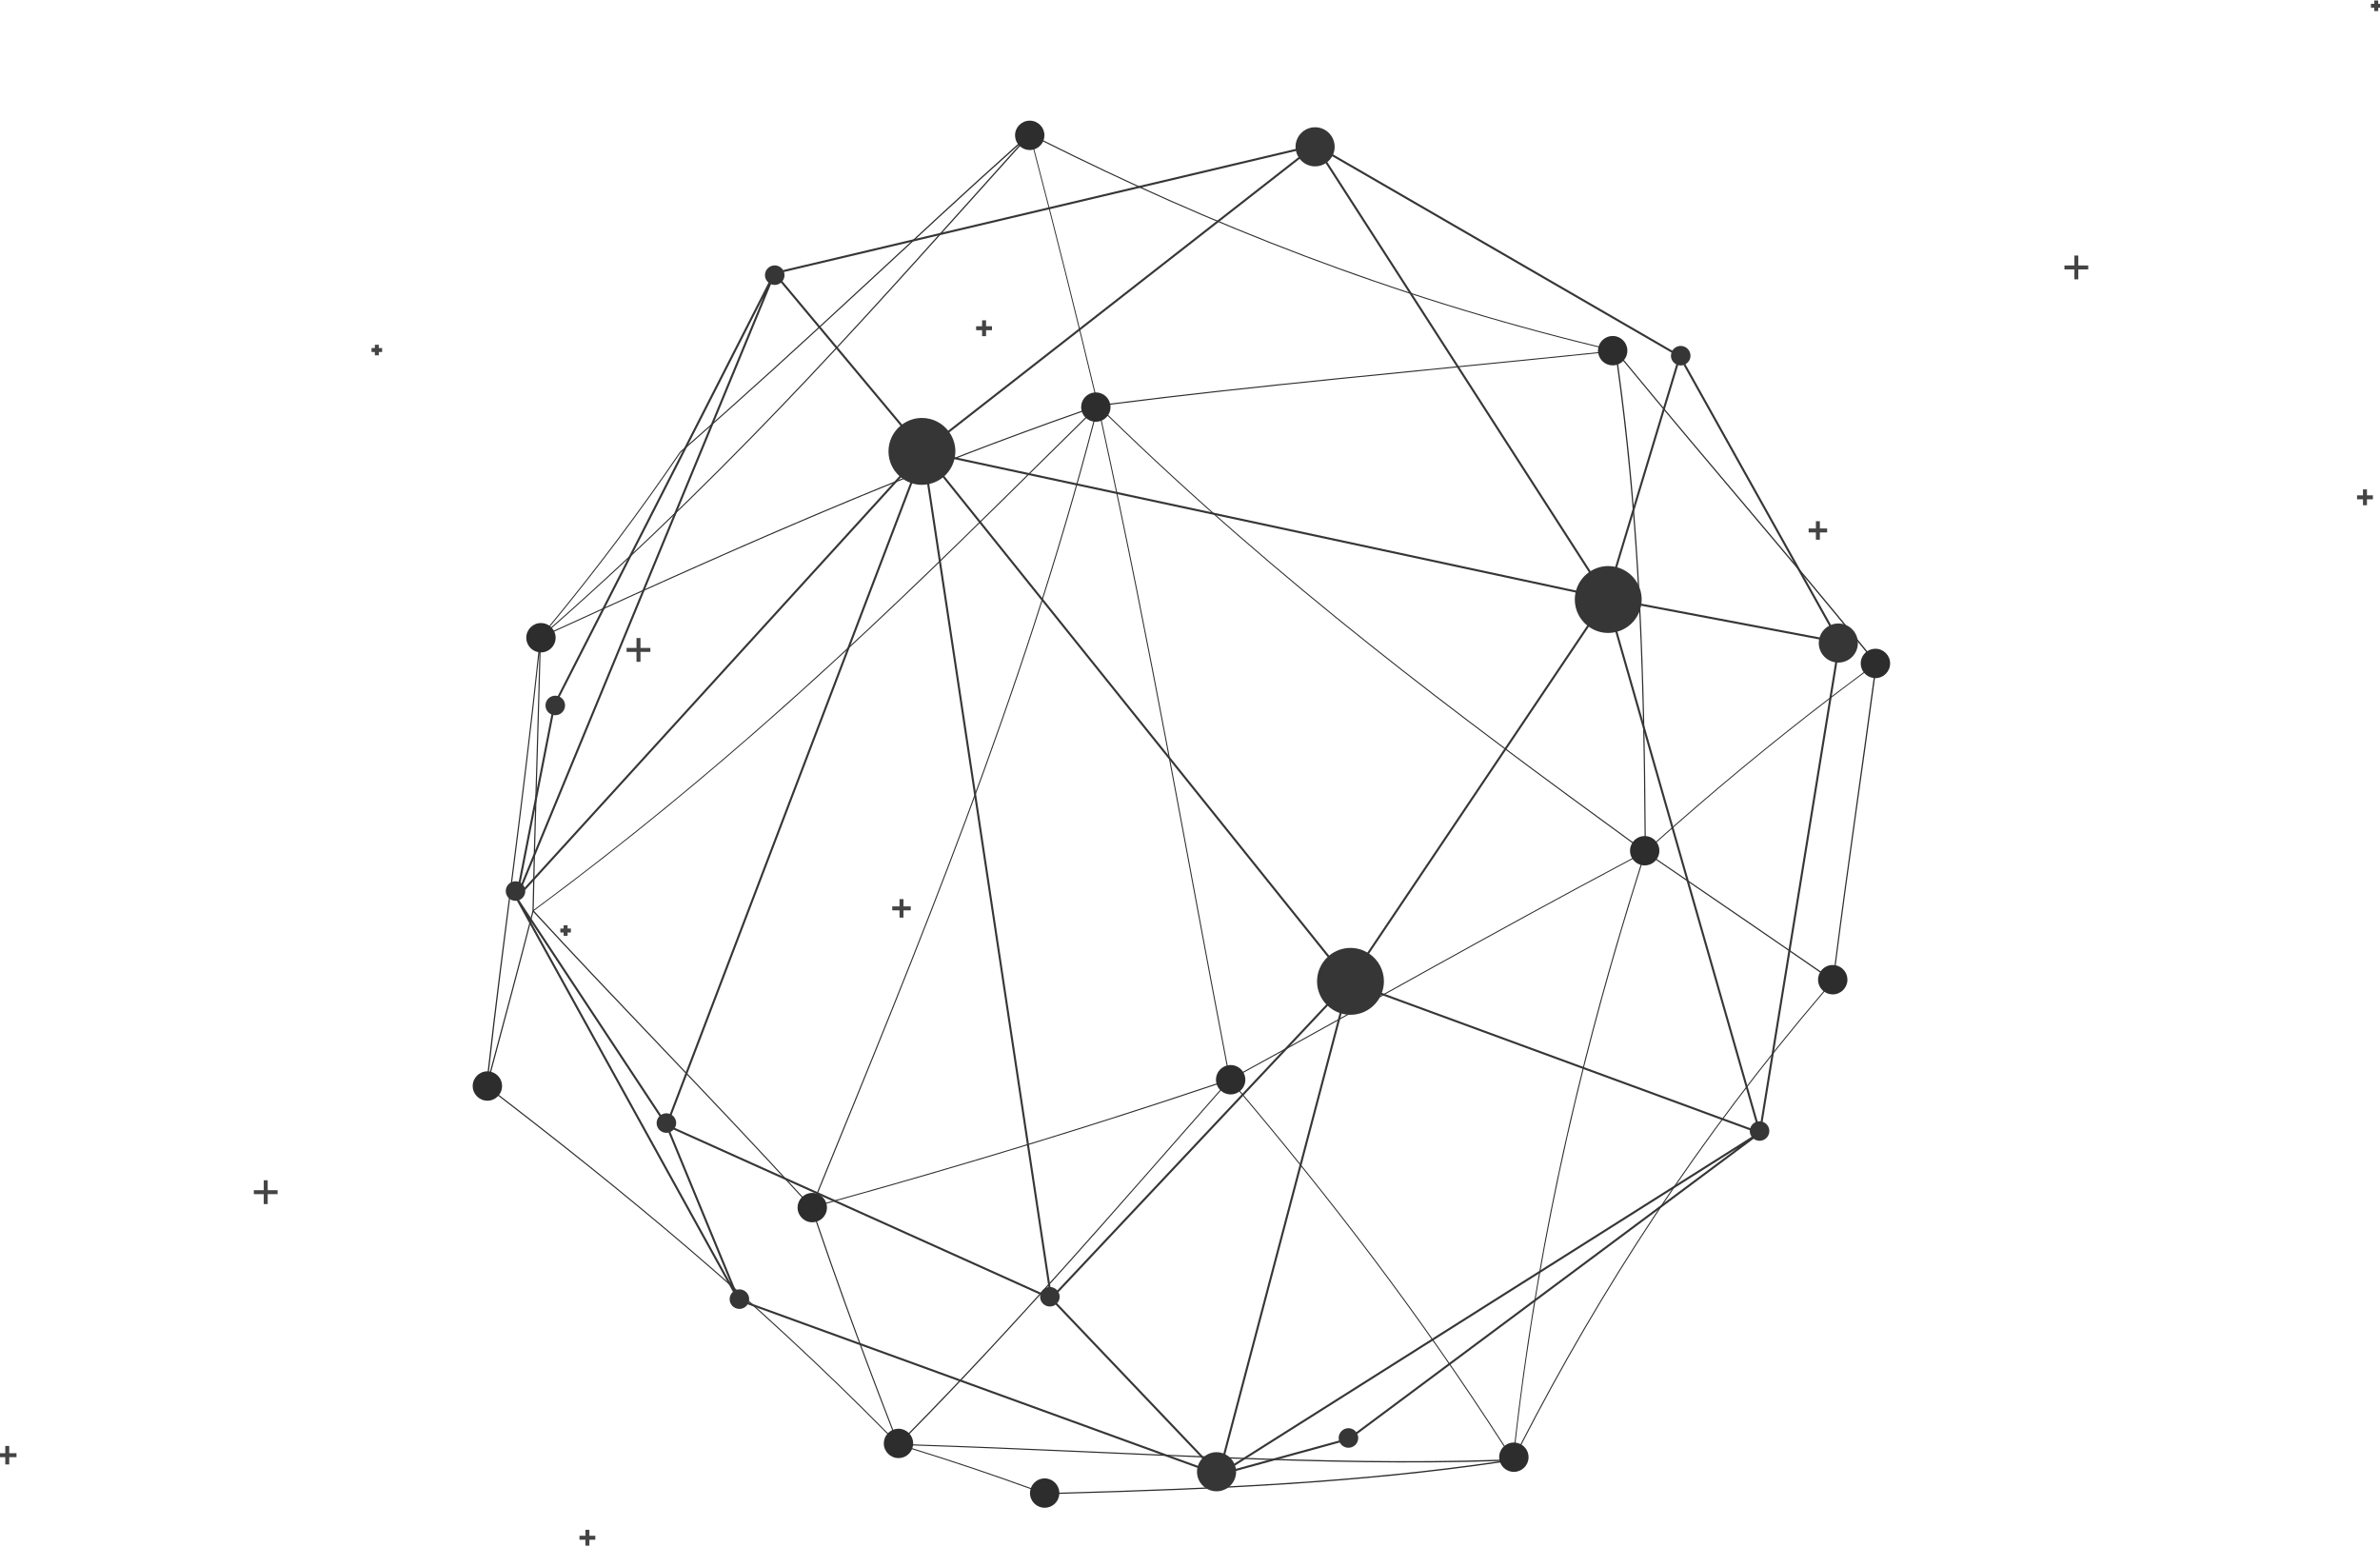 <svg viewBox="0 0 1440 936" xmlns="http://www.w3.org/2000/svg">
  <g fill="none" fill-rule="evenodd">
    <g stroke-linecap="square" stroke="#444" stroke-width="2.4">
      <path d="M386.314 387.232v11.99M380.317 393.227h11.994M595.402 195v7.194M591.804 198.597H599M545.45 545.208V554M541.053 549.604h8.795M228 209.787v3.997M226 211.785h3.998"/>
      <g>
        <path d="M1262.268 161.814h-11.99M1256.273 155.817v11.994M1434.5 300.902h-7.194M1430.903 297.304v7.196M1104.292 320.95h-8.792M1099.896 316.553v8.795M1439.713 3.5h-3.997M1437.715 1.5v3.998"/>
      </g>
      <g>
        <path d="M166.768 721.314h-11.99M160.773 715.317v11.994M359 930.402h-7.194M355.403 926.804V934M8.792 880.45H0M4.396 876.053v8.795M344.213 563h-3.997M342.215 561v3.998"/>
      </g>
    </g>
    <path d="M1109.994 583.948c-.36-.048-.736-.08-1.108-.08-3.04 0-5.712 1.524-7.32 3.844-30.776-21.288-61.816-42.412-93.008-63.752l-6.128-4.192c.992-1.432 1.572-3.168 1.572-5.04 0-1.912-.608-3.68-1.632-5.132 32.772-29.292 67.836-58.52 105.804-87.564 6.484-4.964 13.084-9.92 19.748-14.876 1.416 1.672 3.44 2.804 5.72 3.08-7.18 54.176-15.68 111.108-23.648 173.712m-190 289.812c-.928-.476-1.96-.804-3.048-.92 15.008-131.76 43.352-245.392 76.304-349.424.604.128 1.228.2 1.86.2 2.8 0 5.284-1.288 6.916-3.304 33.256 22.8 66.352 45.332 99.14 68.044-.744 1.304-1.172 2.804-1.172 4.404 0 2.812 1.312 5.32 3.352 6.952-75.868 88.736-135.368 180.644-183.352 274.048m-279.048 29.384c-.128-4.796-4.048-8.656-8.876-8.656-3.84 0-7.096 2.436-8.344 5.844-23.236-8.432-47.124-16.484-71.72-24.088.188-.536.324-1.092.408-1.672 136.672 4.508 245.604 13.024 354.964 9.424.016.032.016.068.032.1-85.12 12.416-168.836 16.336-266.464 19.048M301.934 662.496c1.152-1.492 1.848-3.368 1.848-5.408 0-4.116-2.8-7.56-6.596-8.576 8.392-31.352 17.016-63.432 25.524-96.68 51.04 55.484 105.368 110.396 162.388 172.608-1.564 1.604-2.524 3.788-2.524 6.204 0 4.904 3.98 8.888 8.888 8.888.764 0 1.5-.108 2.204-.288 5.284 15.484 10.788 31.18 16.564 47.196 9.16 25.4 18.988 51.58 29.576 78.86-.964.46-1.828 1.076-2.56 1.836-81.176-82.352-160.164-146.812-235.312-204.64m24.432-267.808c.012.004.02.004.032.004-1.464 56.156-3.264 107.568-4.228 156.436-8.568 33.444-17.256 65.704-25.712 97.22-.204-.04-.408-.072-.616-.096 8.604-77.56 20.66-159.148 30.524-253.564m85.464-120.856c77.336-67.476 141.196-129.568 204.528-186.076.06.064.12.124.176.188-80.636 89.516-165.084 187.664-283.02 291.552-.196-.192-.4-.376-.616-.548 28.68-34.76 54.892-69.828 78.932-105.116m555.28-63.724c-.164.664-.256 1.356-.256 2.072 0 .304.016.612.048.908-113.276 11.62-206.884 19.84-295.248 31.108-.948-3.888-4.444-6.776-8.628-6.776-.096 0-.196.012-.296.012-10.96-45.856-23.096-94.464-36.92-147.1 2.352-.776 4.268-2.508 5.296-4.736 99.42 49.752 209.144 93.844 336.004 124.512m-51.156 662.668c-2.116 0-4.052.744-5.576 1.976-52.492-81.552-106.172-150.82-160.048-214.68 1.928-1.632 3.156-4.06 3.156-6.788 0-1.54-.4-2.992-1.092-4.256 73.856-40.416 148.404-83.084 235.412-129.244 1.148 1.656 2.844 2.9 4.828 3.476-5.1 16.116-10.1 32.452-14.944 49.064-26.452 90.648-48.656 189.084-61.32 300.476-.14-.008-.276-.024-.416-.024m-365.592-5.24c14.612-14.844 28.944-29.816 43.048-44.908 49.692-53.172 96.808-107.728 145.232-162.752 1.58 1.424 3.656 2.3 5.952 2.3 1.972 0 3.784-.648 5.26-1.736 53.876 63.868 107.56 133.14 160.06 214.712-1.748 1.624-2.848 3.936-2.848 6.516 0 .524.052 1.032.14 1.524-109.32 3.64-218.192-4.816-354.724-9.276.012-.196.028-.388.028-.592 0-2.212-.812-4.236-2.148-5.788m53.12-561.516c18.172-17.856 35.996-35.528 53.72-53.008 1.204 1.048 2.692 1.772 4.332 2.052-43.728 167.384-106.476 317.892-167.476 467.08-.824-.252-1.692-.392-2.596-.392-2.264 0-4.32.852-5.892 2.244-57.072-62.312-111.444-117.312-162.532-172.924C436.03 467.604 523.022 385.108 603.482 306.02m-276.184 88.716c4.908 0 8.888-3.98 8.888-8.888 0-1.324-.296-2.58-.816-3.708 121.196-55.68 218.168-97.552 319.272-132.912.436 1.26 1.144 2.396 2.06 3.32-96.092 94.848-195.436 195.64-333.78 297.9.944-48.656 2.716-99.848 4.152-155.724.072.004.148.012.224.012m417.296 249.656c-.632 0-1.24.072-1.828.196C717.57 513.52 697.67 396.508 666.61 254.44c1.424-.628 2.648-1.62 3.56-2.856 104.268 101.66 211.872 181.596 317.388 258.484-.844 1.356-1.328 2.948-1.328 4.66 0 1.668.468 3.228 1.264 4.564-87.008 46.132-161.564 88.788-235.428 129.196-1.58-2.46-4.336-4.096-7.472-4.096m-249.888 77.976c60.952-149.272 123.692-299.824 167.448-467.216.288.032.58.048.872.048 1.068 0 2.088-.2 3.036-.544 31.024 142.052 50.916 259.048 76.12 390.08-3.736 1.056-6.476 4.476-6.476 8.548 0 .796.108 1.556.304 2.288-21.504 7.228-43.076 14.304-64.964 21.284-53.94 17.176-109.804 33.796-171.208 50.836-.852-2.432-2.736-4.384-5.132-5.324m481.036-501.3c.9 0 1.76-.136 2.572-.38 6.048 43.744 9.924 85.964 12.392 128.104 3.016 51.532 3.96 102.976 4.352 157.048-2.932.02-5.516 1.456-7.128 3.66-105.528-76.82-213.14-156.736-317.412-258.416.884-1.38 1.4-3.016 1.4-4.776 0-.488-.052-.964-.124-1.432 88.364-11.288 181.948-19.532 295.2-31.188.72 4.188 4.36 7.38 8.748 7.38M617.082 88.48c1.576 1.424 3.656 2.3 5.948 2.3.78 0 1.536-.112 2.26-.3 13.796 52.592 25.908 101.16 36.856 146.984-4.5.444-8.004 4.232-8.004 8.844 0 .784.108 1.544.3 2.268-46.692 16.332-92.512 34.04-140.232 53.876-55.62 23.116-113.864 49.12-179.116 79.12-.324-.592-.724-1.136-1.168-1.632 117.952-103.852 202.44-201.972 283.156-291.46m-73.46 775.952c-1.136 0-2.22.22-3.22.612-10.08-26.016-19.476-51.024-28.26-75.308-6.24-17.232-12.152-34.076-17.812-50.688 3.5-1.184 6.02-4.5 6.02-8.404 0-.82-.12-1.616-.328-2.368 86.332-23.944 161.68-47.048 236.176-72.084.428 1.224 1.108 2.336 1.992 3.248-62.168 70.604-122.212 140.432-188.336 207.548-1.6-1.58-3.804-2.556-6.232-2.556M1129.118 394.5c-2.016 1.628-3.304 4.12-3.304 6.912 0 1.988.656 3.816 1.76 5.296-5.86 4.356-11.68 8.716-17.408 13.084-38.868 29.62-74.696 59.444-108.156 89.332-1.5-1.852-3.744-3.08-6.264-3.256-.672-98.424-3.228-188.112-16.68-285.448 1.156-.464 2.184-1.164 3.044-2.04 53.672 65.208 102.604 121.184 147.008 176.12M982.574 217.868c1.288-1.544 2.06-3.524 2.06-5.688 0-4.912-3.976-8.888-8.892-8.888-3.984 0-7.356 2.624-8.492 6.244-126.82-30.684-236.508-74.792-335.892-124.568.356-.96.56-1.996.56-3.08 0-4.908-3.976-8.888-8.888-8.888-4.908 0-8.888 3.98-8.888 8.888 0 1.972.644 3.78 1.724 5.252-63.268 56.52-127.088 118.632-204.388 186.132-.024.02-.044.044-.064.072-24.06 35.328-50.296 70.44-79 105.24-1.448-1.02-3.212-1.624-5.116-1.624-4.908 0-8.888 3.98-8.888 8.888 0 4.364 3.148 7.988 7.3 8.74-9.9 94.456-22 176.056-30.648 253.616-.06 0-.112-.008-.172-.008-4.908 0-8.892 3.988-8.892 8.892 0 4.908 3.984 8.892 8.892 8.892 2.612 0 4.952-1.132 6.58-2.932 75.164 57.784 154.172 122.212 235.36 204.54-1.308 1.548-2.1 3.548-2.1 5.736 0 4.904 3.98 8.888 8.892 8.888 3.664 0 6.812-2.216 8.172-5.388 24.596 7.608 48.488 15.672 71.732 24.116-.22.78-.348 1.596-.348 2.436 0 4.916 3.984 8.892 8.892 8.892 4.748 0 8.616-3.724 8.864-8.412 97.756-2.664 181.544-6.564 266.732-18.984 1.288 3.328 4.508 5.684 8.288 5.684 4.908 0 8.884-3.976 8.884-8.888 0-3.22-1.72-6.04-4.288-7.596 47.952-93.396 107.436-185.28 183.272-274.008 1.436 1 3.18 1.588 5.064 1.588 4.904 0 8.88-3.984 8.88-8.892 0-4.296-3.036-7.876-7.084-8.712 7.992-62.624 16.524-119.576 23.74-173.756.096 0 .18.012.284.012 4.904 0 8.888-3.98 8.888-8.892 0-4.908-3.984-8.888-8.888-8.888-1.836 0-3.532.552-4.948 1.504-44.452-54.928-93.436-110.916-147.184-176.16" fill="#2D2D2D"/>
    <path d="M1065.272 678.472c-.228-.032-.436-.072-.664-.072-.4 0-.78.048-1.156.12l-54.08-188.916-30.756-107.44c7.288-2.08 12.884-8.136 14.304-15.676l107.728 20.38c-.136.712-.212 1.444-.212 2.196 0 5.888 4.304 10.756 9.936 11.664l-45.1 277.744zM820.592 866.52c-1.076-1.448-2.788-2.4-4.728-2.4-3.264 0-5.92 2.656-5.92 5.924 0 .536.1 1.052.236 1.552l-62.432 17.12c-.1-.68-.256-1.344-.468-1.992l304.124-192.136L820.592 866.52zm-367.688-78.476c.224-.636.372-1.308.372-2.016 0-3.268-2.648-5.916-5.916-5.916-.796 0-1.56.164-2.256.444l-39.444-95.692c.736-.344 1.376-.828 1.912-1.424l221.868 99.908c-.084.396-.132.812-.132 1.232 0 3.268 2.644 5.916 5.916 5.916 1.304 0 2.5-.44 3.476-1.148l11.44 12.008 77.24 81.1c-1.164 1.26-2.06 2.768-2.592 4.44l-271.884-98.852zM320.712 556.848l78.252 118.516c-1.04 1.068-1.688 2.524-1.688 4.14 0 3.264 2.648 5.912 5.912 5.912.444 0 .876-.06 1.292-.148l37.668 91.376-121.436-219.796zm-2.884-17.728c0-.212-.04-.408-.06-.616l227.36-249.628c1.676 1.344 3.576 2.42 5.628 3.184L405.288 673.988c-.656-.252-1.356-.4-2.1-.4-1.204 0-2.32.36-3.256.976l-30.536-46.248-55.276-83.712c2.172-.876 3.708-3 3.708-5.484zm16.996-106.492c.368.072.748.112 1.136.112 3.268 0 5.916-2.648 5.916-5.912 0-2.3-1.324-4.272-3.24-5.248l123.412-242.124-146.532 355.008c-.172-.14-.352-.264-.54-.38l19.848-101.456zm133.924-260.22c1.44 0 2.744-.536 3.772-1.396l72.316 86.576c-4.44 3.712-7.268 9.284-7.268 15.524 0 5.928 2.564 11.24 6.624 14.944l-226.76 248.972c-.232-.6-.556-1.14-.956-1.628l150.012-363.44c.696.284 1.46.448 2.26.448zm315.384-81.076c.288 1.352.82 2.616 1.532 3.752l-22.204 17.332-189.784 148.172c-3.704-4.688-9.428-7.708-15.876-7.708-4.488 0-8.62 1.476-11.976 3.948l-72.432-86.712c.784-1.004 1.268-2.252 1.268-3.624 0-.672-.136-1.308-.344-1.912l309.816-73.248zm227.196 121.988c-.204.596-.336 1.228-.336 1.892 0 2.296 1.32 4.264 3.224 5.244l-5.716 18.948-31.244 103.532c-1.36-.288-2.764-.444-4.212-.444-3.92 0-7.568 1.136-10.664 3.068L893.936 239.2 803.1 98.048c1.196-.964 2.204-2.148 2.952-3.5l205.276 118.772zm47.64 469.284l-210.752-77.412-12.14-4.464c.796-2.176 1.26-4.512 1.26-6.968 0-7-3.548-13.164-8.948-16.796L961.32 379.192c3.312 2.364 7.352 3.768 11.724 3.768 1.5 0 2.964-.176 4.36-.484l84.86 296.416c-1.584.68-2.788 2.048-3.296 3.712zM741.372 879.908L782.584 723.7l29.14-110.456c1.712.48 3.508.744 5.376.744 8.28 0 15.392-4.976 18.524-12.1l32.056 11.772 191.06 70.188c-.016.156-.048.312-.048.468 0 1.304.432 2.492 1.144 3.468l-18.98 11.992-294.044 185.776c-1.12-2.448-3.048-4.44-5.44-5.644zm75.728-306.38c-4.908 0-9.408 1.748-12.908 4.648L571.408 288.06c2.952-2.688 5.1-6.232 6.056-10.248l375.8 80.692c-.288 1.364-.444 2.772-.444 4.224 0 6.348 2.92 12.008 7.5 15.716L827.328 576.316c-3.008-1.764-6.492-2.788-10.228-2.788zM635.596 778.7l-73.36-485.856c3.064-.688 5.868-2.064 8.232-3.964l90.78 113.136L803.264 579.02c-3.928 3.688-6.4 8.92-6.4 14.74 0 5.408 2.144 10.312 5.604 13.948L741.1 672.956 639.712 780.768c-1.008-1.188-2.46-1.96-4.116-2.068zm160.096-678.036c2.36 0 4.548-.7 6.4-1.888l159.252 247.468c-3.728 2.652-6.508 6.532-7.768 11.052l-349.008-74.94-26.852-5.764c.2-1.132.32-2.292.32-3.48 0-4.288-1.34-8.252-3.612-11.524L715.58 151.38l70.792-55.272c2.164 2.768 5.532 4.556 9.32 4.556zM406.408 674.552l145.52-382.08c1.856.564 3.832.872 5.872.872 1.096 0 2.16-.108 3.208-.276l73.336 485.684c-2.016.304-3.696 1.612-4.504 3.408l-221.532-99.752c.492-.856.796-1.844.796-2.904 0-2.08-1.076-3.9-2.696-4.952zM736.06 878.636c-2.984 0-5.708 1.116-7.796 2.952l-21.26-22.328-67.388-70.756c.936-1.048 1.52-2.408 1.52-3.924 0-1-.268-1.928-.704-2.756l162.924-173.252c2.048 1.9 4.48 3.384 7.18 4.308l-70.32 266.524c-1.296-.488-2.688-.768-4.156-.768zm370.648-500.016c-2.748 1.468-4.852 3.992-5.764 7.036l-107.836-20.404c.1-.828.172-1.668.172-2.524 0-9.3-6.272-17.112-14.82-19.484l36.92-122.34c.492.132.992.224 1.524.224.604 0 1.172-.116 1.72-.284l88.084 157.776zm5.556 22.276c6.54 0 11.836-5.296 11.836-11.832 0-6.532-5.296-11.828-11.836-11.828-1.564 0-3.056.308-4.42.86l-88.072-157.74c1.812-1.016 3.048-2.924 3.048-5.144 0-3.268-2.648-5.916-5.916-5.916-2.156 0-4.024 1.164-5.056 2.888L806.6 93.424c.592-1.412.92-2.964.92-4.592C807.52 82.3 802.224 77 795.692 77c-6.536 0-11.836 5.3-11.836 11.832 0 .428.032.852.072 1.268L473.78 163.428c-1.036-1.7-2.892-2.852-5.032-2.852-3.272 0-5.92 2.652-5.92 5.916 0 1.82.84 3.424 2.128 4.512L337.464 421.128c-.48-.128-.98-.216-1.504-.216-3.268 0-5.916 2.648-5.916 5.916 0 2.436 1.476 4.528 3.584 5.432l-19.816 101.288c-.6-.204-1.228-.34-1.896-.34-3.268 0-5.916 2.648-5.916 5.912 0 3.272 2.648 5.92 5.916 5.92.276 0 .54-.044.808-.084l130.74 236.648c-1.228 1.088-2.016 2.656-2.016 4.424 0 3.264 2.648 5.912 5.912 5.912 2.108 0 3.948-1.108 4.996-2.772l272.12 98.936c-.156.768-.244 1.556-.244 2.368 0 6.532 5.296 11.828 11.828 11.828 6.54 0 11.836-5.296 11.836-11.828 0-.172-.024-.336-.024-.5l62.768-17.212c.992 1.892 2.944 3.196 5.224 3.196 3.268 0 5.916-2.648 5.916-5.912 0-.876-.204-1.704-.548-2.456l239.776-178.6c1 .764 2.24 1.24 3.6 1.24 3.264 0 5.912-2.648 5.912-5.912 0-2.6-1.692-4.788-4.028-5.58l45.124-277.872c.22.012.428.032.648.032z" fill="#363636"/>
  </g>
</svg>